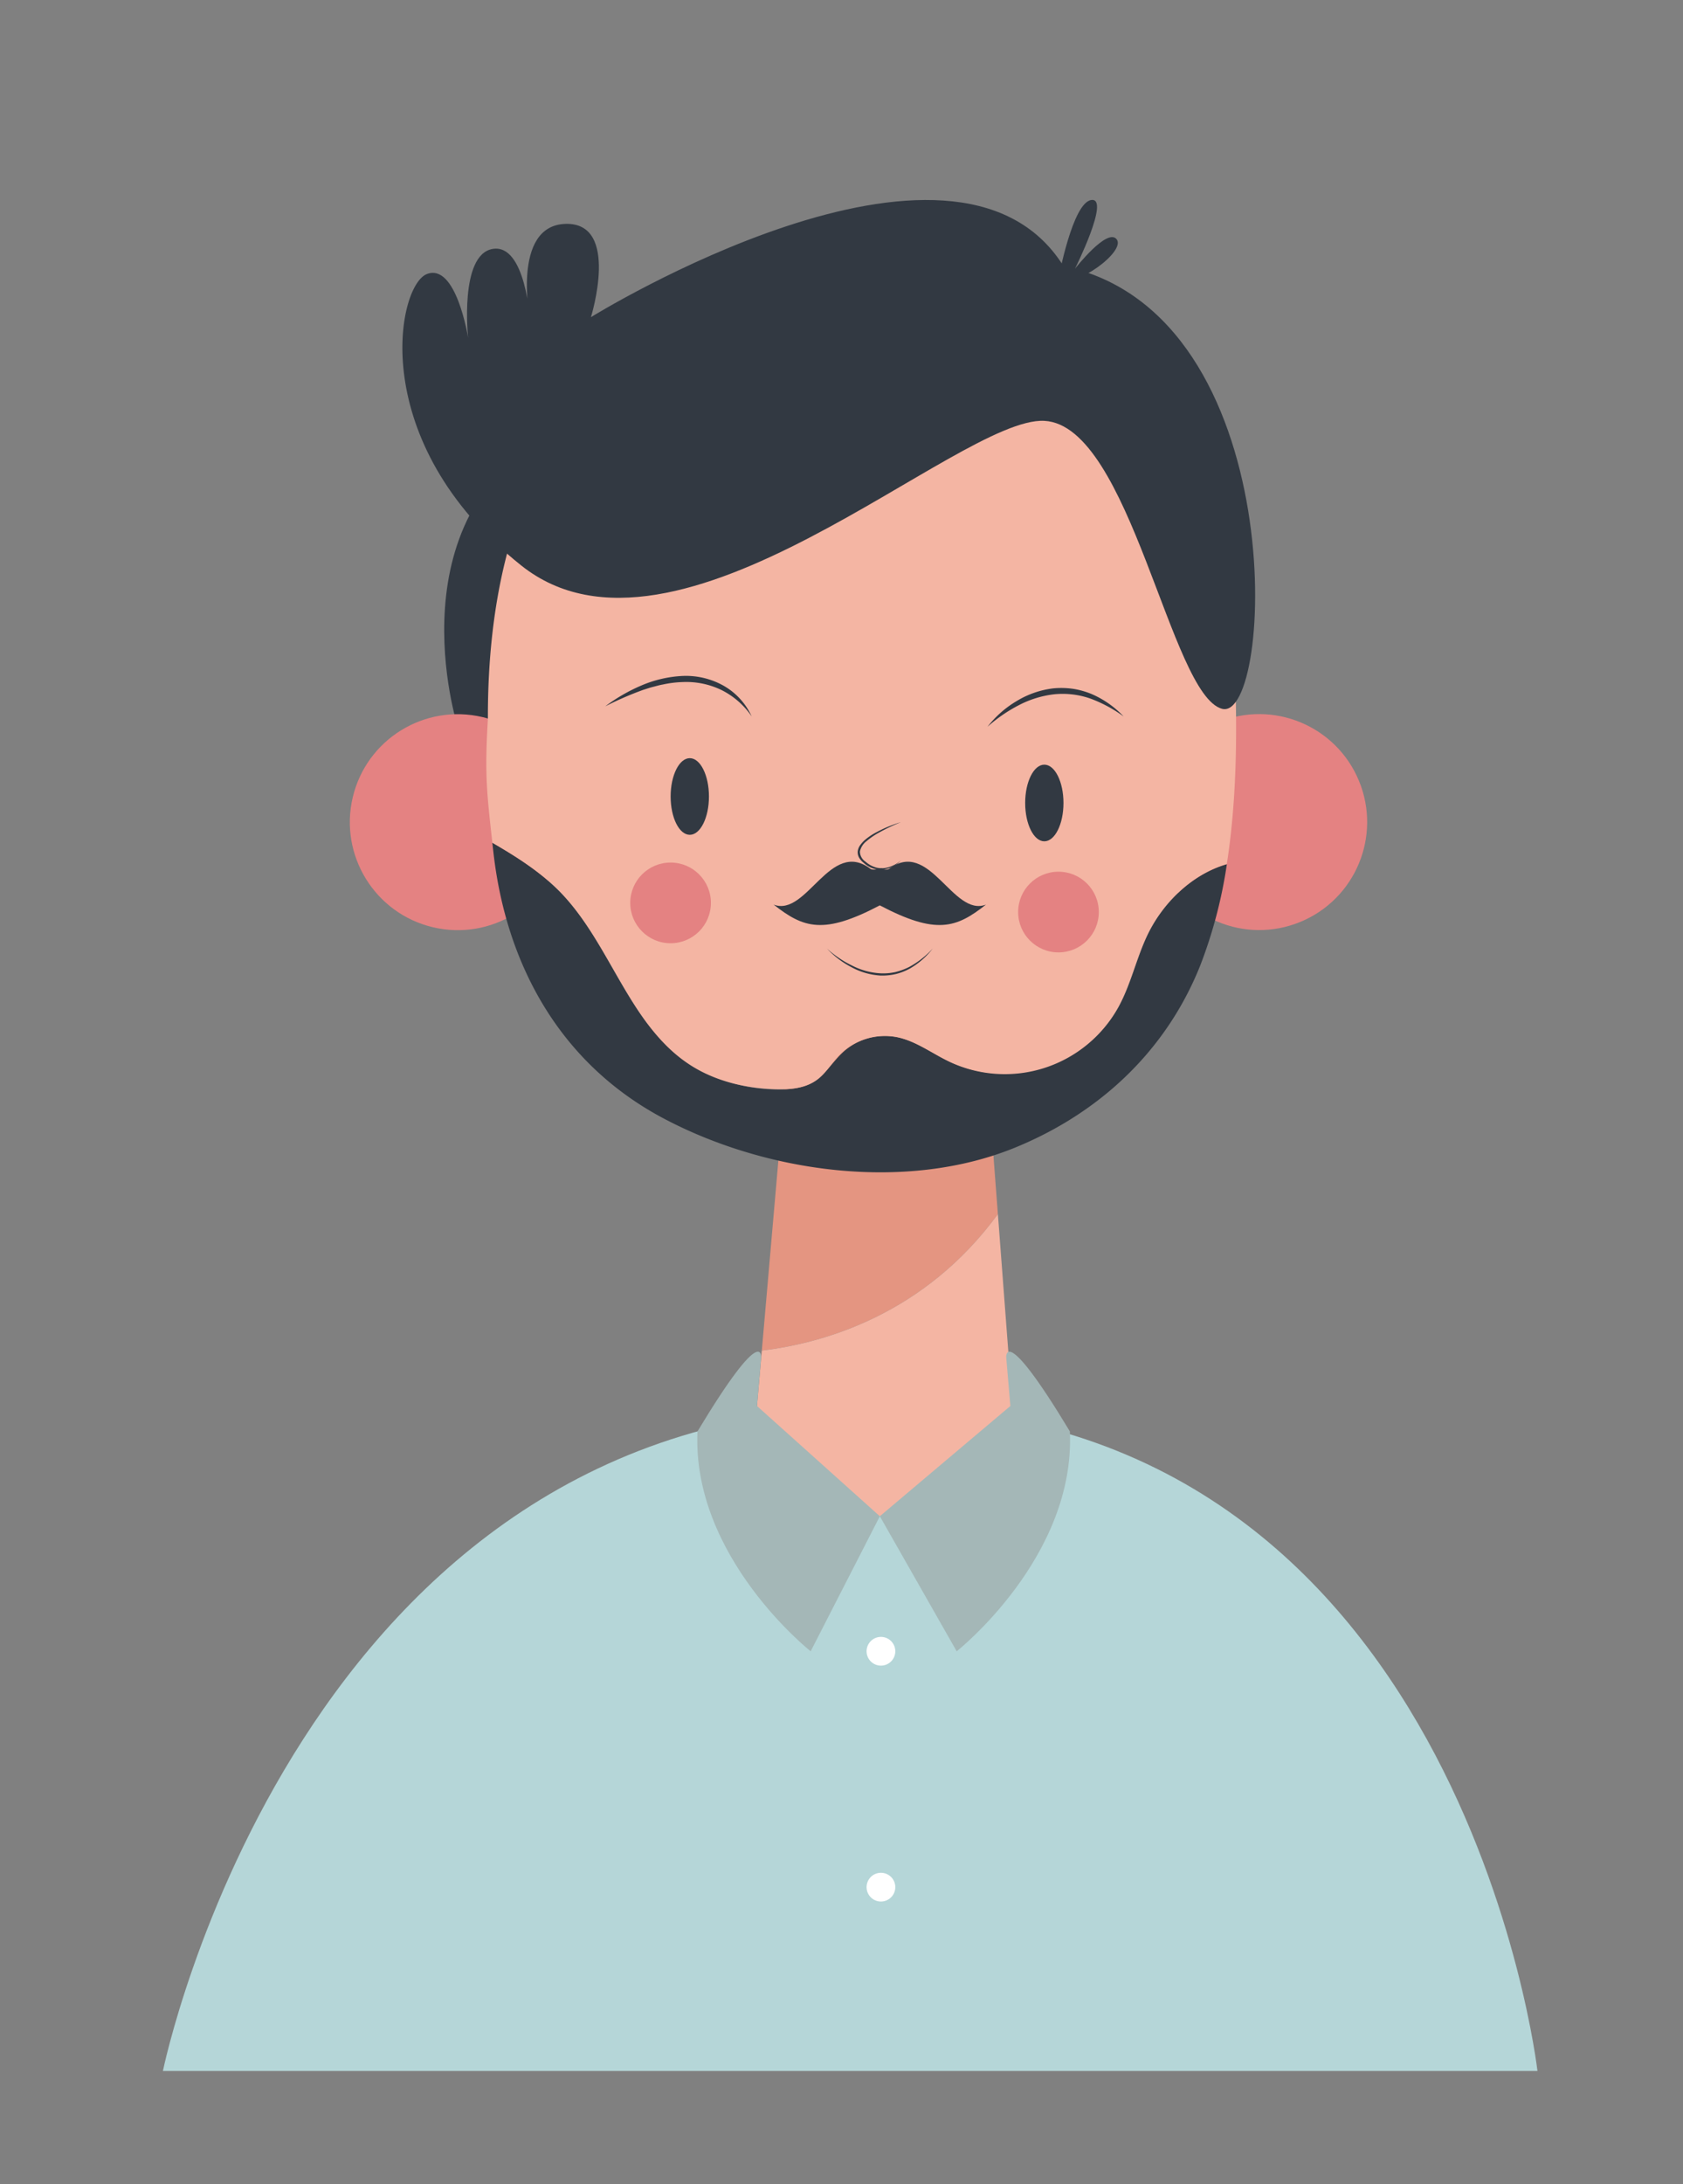 <svg id="Layer_1" data-name="Layer 1" xmlns="http://www.w3.org/2000/svg" viewBox="0 0 565 733"><rect x="0" y="0" width="565" height="733" fill="#808080" stroke="none"/><defs><style>.cls-1{fill:#323942;}.cls-2{fill:#e48282;}.cls-3{fill:#e49581;}.cls-4{fill:#f4b5a3;}.cls-5{fill:#b5d6d8;}.cls-6{fill:#a4b7b7;}.cls-7{fill:#fff;}</style></defs><title>Food</title><path class="cls-1" d="M153.67,243.88s-23.36-72.61,35.78-101.3,213.33-1.48,213.33-1.48,18,102.17-1,115.51S153.67,243.88,153.67,243.88Z"/><circle class="cls-2" cx="153.67" cy="275.9" r="36.23" transform="translate(-150.22 361.83) rotate(-76.67)"/><circle class="cls-2" cx="422.73" cy="275.9" r="36.23" transform="translate(-73.22 181.8) rotate(-22.39)"/><path class="cls-3" d="M335,407.44,328.87,327,266,335.58,255.75,453.24C276.49,450.75,310.27,441.22,335,407.44Z"/><path class="cls-1" d="M384.9,314.47c-3.5,7.61-5.31,16-9.33,23.32-10.85,19.85-36.36,28.11-56.84,18.45-6-2.84-11.51-7.09-18.05-8.29a20.79,20.79,0,0,0-17.14,4.68c-3.88,3.38-6.51,8.22-11,10.74-3.16,1.78-6.9,2.19-10.53,2.23-19,.2-35.06-8.61-46-23.88-9.89-13.84-16.1-30.27-28.14-42.55-6.54-6.66-14.5-11.66-22.59-16.36.1.93.21,1.86.32,2.85,4.21,38,22.38,71.11,56.88,89.51s81.73,25,118.56,9.84c28.53-11.74,50.56-32.68,61.85-60.9A157.35,157.35,0,0,0,411.87,290C400.17,293.35,390.11,303.11,384.9,314.47Z"/><path class="cls-4" d="M414.2,216.12C407.77,87.51,303,89.41,303,89.41s-139.73-10.77-139.21,152c-1.11,18.27-.39,24.43,1.5,41.39,8.09,4.7,16,9.7,22.59,16.36,17.24,17.57,23.36,45.27,44.15,58.45,8.39,5.31,18.42,7.63,28.35,7.92,4.84.14,10-.28,13.92-3.16,3-2.2,4.84-5.55,7.39-8.23a21.57,21.57,0,0,1,19.83-6c6.15,1.36,11.33,5.34,17,8.06a43.53,43.53,0,0,0,57-18.38c4-7.36,5.83-15.71,9.33-23.32,5.21-11.36,15.27-21.12,27-24.51C415.67,265.56,415.36,239.41,414.2,216.12Z"/><path class="cls-5" d="M54.69,695s45.39-222.71,240.68-222.71S516.14,695,516.14,695Z"/><path class="cls-4" d="M255.75,453.24,251.23,505s2.24-1.13,44.14,3.8,44.88-32.23,44.88-32.23L335,407.44C310.27,441.22,276.49,450.75,255.75,453.24Z"/><path class="cls-1" d="M238,267.29c0,7.1-2.87,12.86-6.43,12.86s-6.43-5.76-6.43-12.86,2.88-12.86,6.43-12.86S238,260.19,238,267.29Z"/><ellipse class="cls-1" cx="350.59" cy="269.47" rx="6.43" ry="12.86"/><path class="cls-1" d="M302.46,275.9a63.51,63.51,0,0,0-8,3.86,24.61,24.61,0,0,0-3.58,2.54,5.86,5.86,0,0,0-2.19,3.45,4.12,4.12,0,0,0,1.91,3.44,9,9,0,0,0,3.76,2,7.88,7.88,0,0,0,4.27-.28,11.77,11.77,0,0,0,3.84-2.15,11,11,0,0,1-3.72,2.49,8.22,8.22,0,0,1-4.5.5,8.85,8.85,0,0,1-4.09-2c-.28-.26-.58-.49-.86-.76a6,6,0,0,1-.74-.93,3.68,3.68,0,0,1-.62-2.34,4.51,4.51,0,0,1,.92-2.21,9.72,9.72,0,0,1,1.57-1.69,20.29,20.29,0,0,1,3.75-2.51A43.42,43.42,0,0,1,302.46,275.9Z"/><path class="cls-1" d="M277.64,318.34a34,34,0,0,0,4,3.14A31.77,31.77,0,0,0,286,324a23.47,23.47,0,0,0,9.59,2.63,19.12,19.12,0,0,0,4.95-.41,21.72,21.72,0,0,0,4.68-1.72,30.18,30.18,0,0,0,7.92-6.2,26.21,26.21,0,0,1-7.65,6.71,19.38,19.38,0,0,1-4.79,1.87,19.81,19.81,0,0,1-5.14.5,23.4,23.4,0,0,1-9.82-2.86A30.61,30.61,0,0,1,277.64,318.34Z"/><circle class="cls-2" cx="225.12" cy="303" r="13.54"/><circle class="cls-2" cx="355.34" cy="306.07" r="13.54"/><path class="cls-1" d="M331.53,243.88a34.65,34.65,0,0,1,9.7-8.57A30.62,30.62,0,0,1,353.62,231a27.84,27.84,0,0,1,6.64.16,27.3,27.3,0,0,1,6.35,1.81,32.43,32.43,0,0,1,10.59,7.46,45.62,45.62,0,0,0-11.15-6A28.26,28.26,0,0,0,353.83,233,34.07,34.07,0,0,0,342,236.67,50.91,50.91,0,0,0,331.53,243.88Z"/><path class="cls-1" d="M252.35,240.43a26.62,26.62,0,0,0-10.19-8.89,27.12,27.12,0,0,0-13-2.65,36.23,36.23,0,0,0-6.7.84c-1.12.18-2.21.53-3.32.8s-2.18.67-3.27,1a111.22,111.22,0,0,0-12.68,5.51,58.07,58.07,0,0,1,12.13-7,40,40,0,0,1,13.78-3.2,25.84,25.84,0,0,1,13.82,3.28A22.67,22.67,0,0,1,252.35,240.43Z"/><path class="cls-1" d="M331,303.57c-11.19,4.3-18.91-22.38-32.58-11.95,0,0-.49.4-2.32.08v-.35c-.27.08-.5.13-.74.19s-.47-.11-.74-.19v.35c-1.83.32-2.32-.08-2.32-.08-13.67-10.43-21.39,16.25-32.59,11.95,10.07,7.91,16.75,10.19,35.65.26C314.27,313.76,321,311.48,331,303.57Z"/><path class="cls-1" d="M410.24,237.86c-17.39-4.69-30.7-95.14-59.65-96.63S227.22,231.37,175,189.78,133.3,96,143.23,92s13.92,21.37,13.92,21.37-3-27.83,8.18-29.82S178,107.93,178,107.93s-6.54-32.3,11.89-32.8,8.49,31.31,8.49,31.31S320.34,30.84,357,89.27C434,105.3,427.64,242.54,410.24,237.86Z"/><path class="cls-1" d="M355.34,93.53s4.73-25.69,11.08-26.42-5.54,23.08-5.54,23.08,10.83-13.93,14-9.88S360.84,97.06,355.34,93.53Z"/><path class="cls-6" d="M254.13,471.83l41.24,37-23.22,45.32s-39.93-31.53-38-73.79c22.45-37.26,21.36-24.72,21.36-24.72Z"/><path class="cls-6" d="M339.19,471.83l-43.82,37,25.8,45.32s39.92-31.53,38-73.79c-22.46-37.26-21.36-24.72-21.36-24.72Z"/><path class="cls-7" d="M300.56,554.14a4.82,4.82,0,1,1-4.82-4.82A4.82,4.82,0,0,1,300.56,554.14Z"/><path class="cls-7" d="M300.56,633.3a4.82,4.82,0,1,1-4.82-4.82A4.82,4.82,0,0,1,300.56,633.3Z"/></svg>